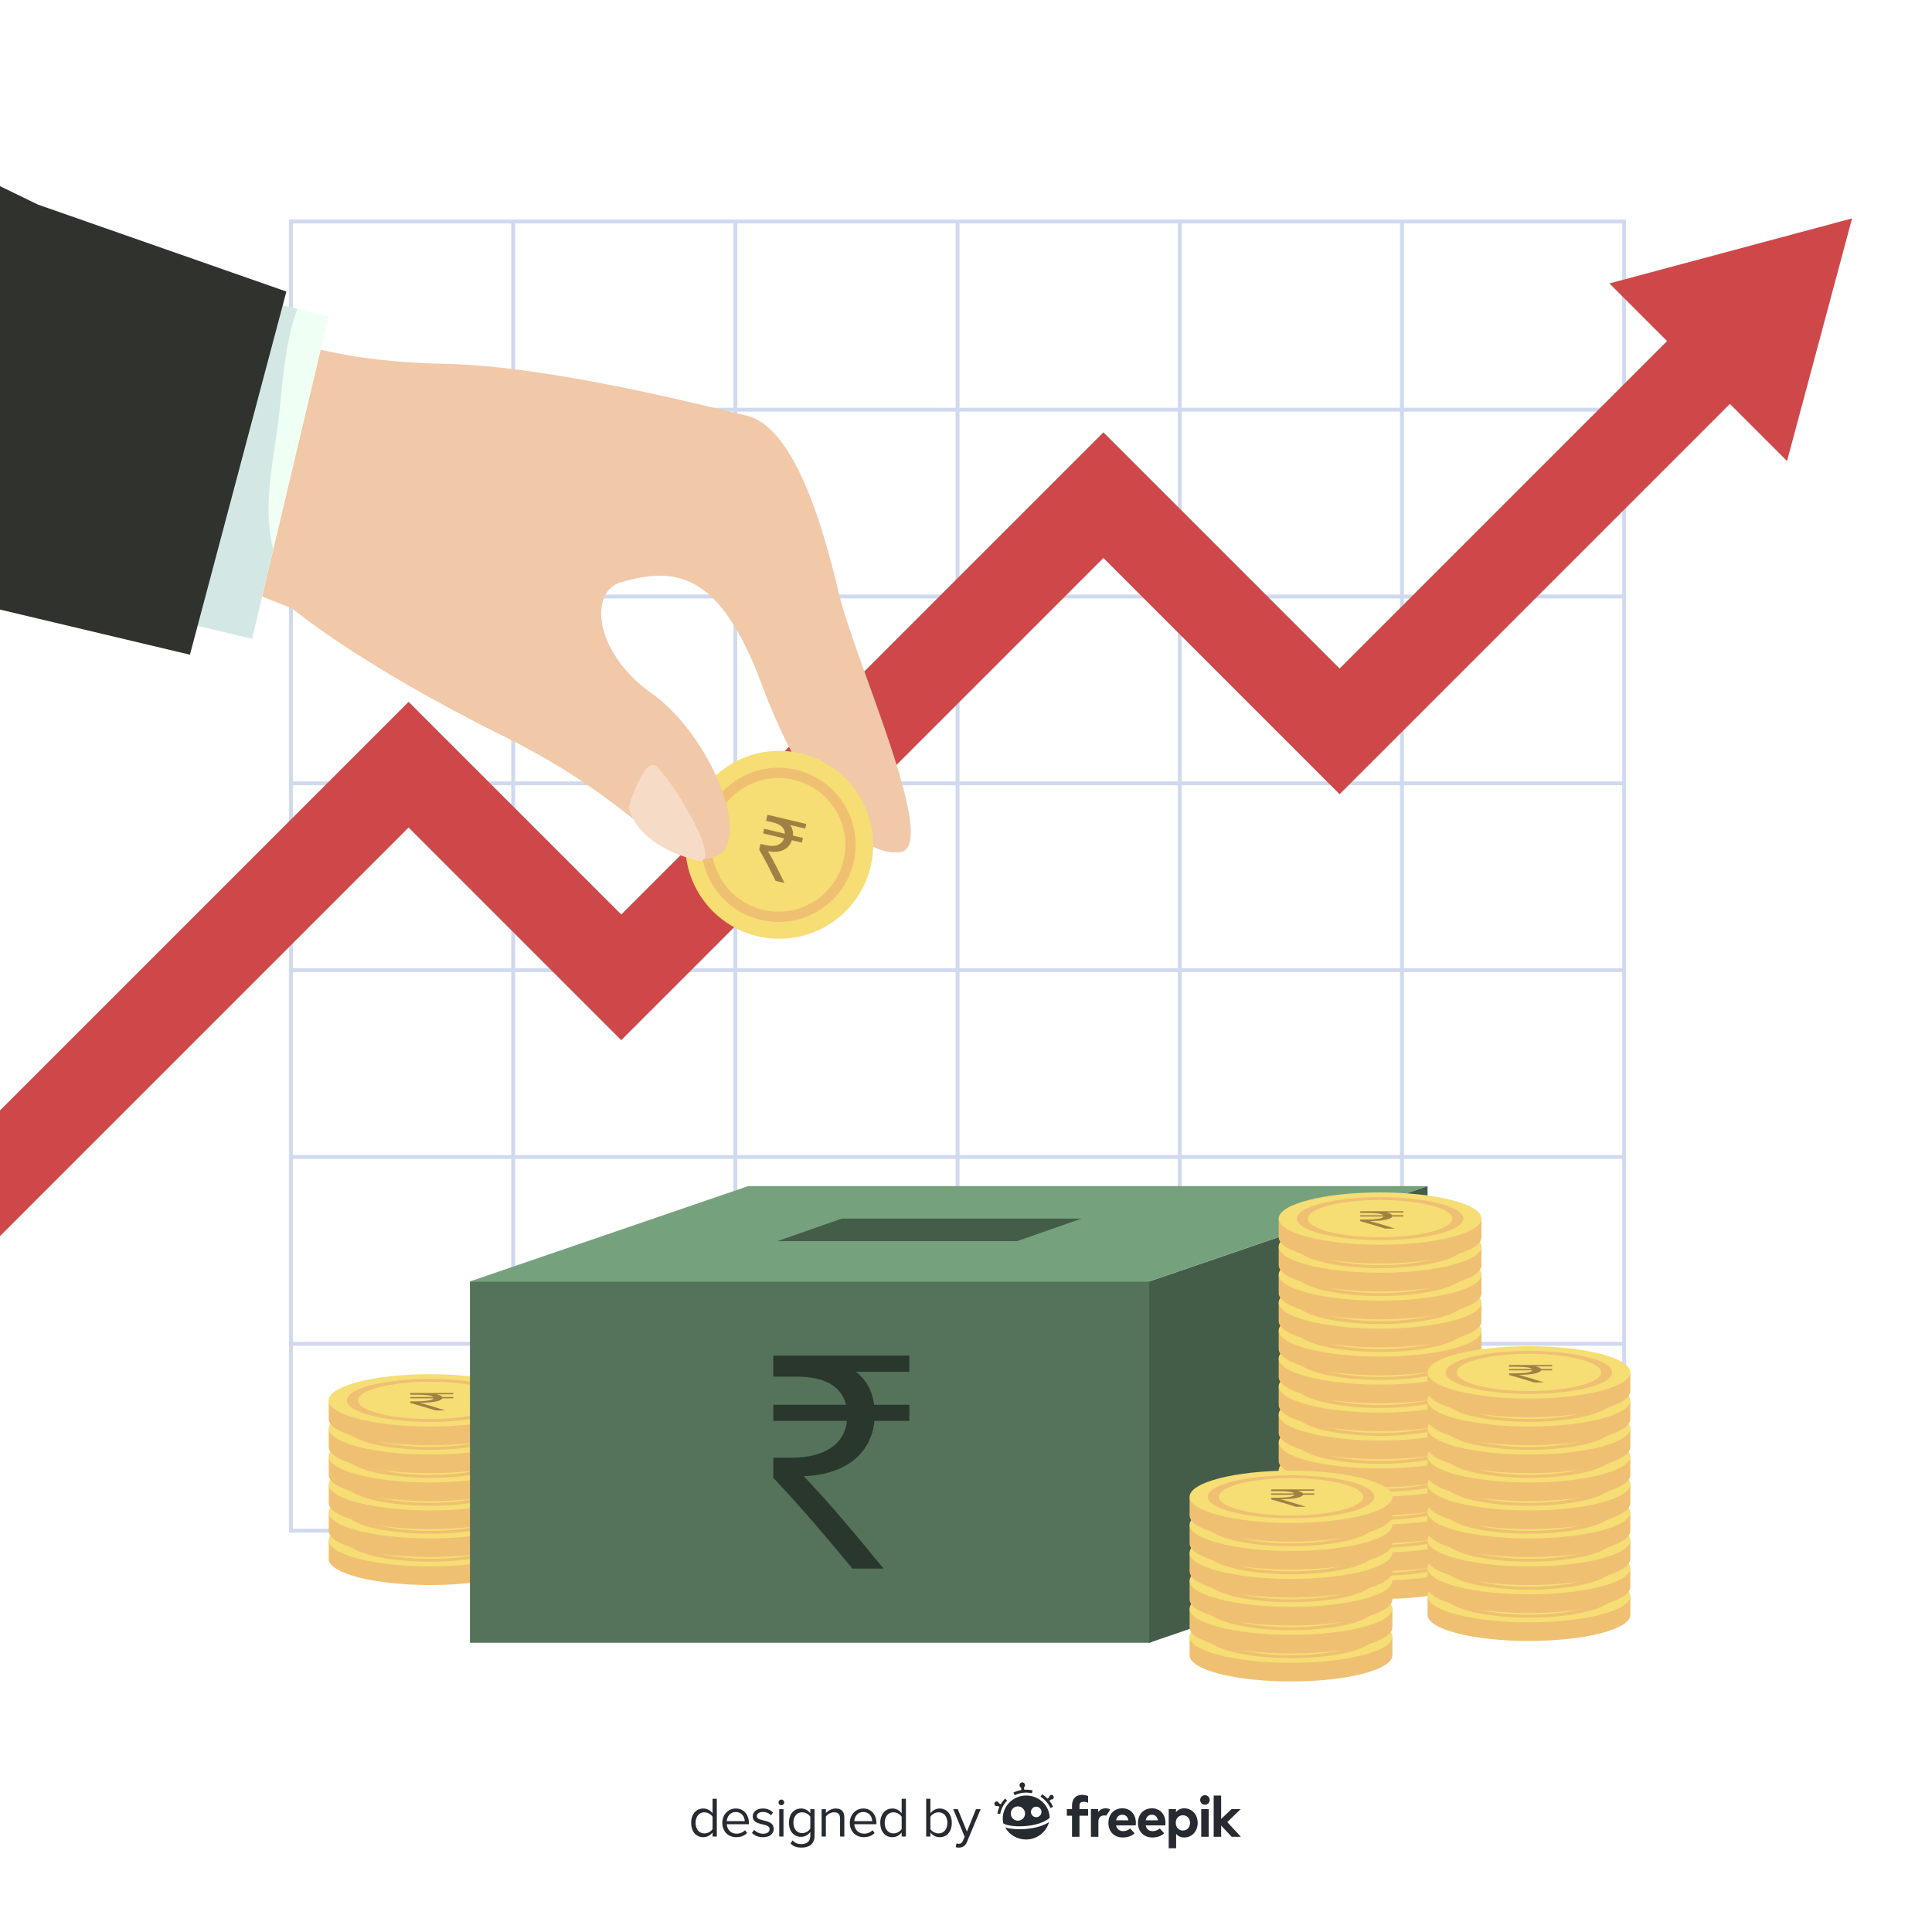 <?xml version="1.0" encoding="utf-8"?>
<!-- Generator: Adobe Illustrator 27.5.0, SVG Export Plug-In . SVG Version: 6.00 Build 0)  -->
<svg version="1.1" xmlns="http://www.w3.org/2000/svg" xmlns:xlink="http://www.w3.org/1999/xlink" x="0px" y="0px"
	 viewBox="0 0 500 500" style="enable-background:new 0 0 500 500;" xml:space="preserve">
<g id="Background">
	<rect style="fill:#FFFFFF;" width="500" height="500"/>
</g>
<g id="Objects">
	<g>
		<rect x="75.311" y="57.333" style="fill:none;stroke:#D0D9EF;stroke-miterlimit:10;" width="345.019" height="338.795"/>
		<line style="fill:none;stroke:#D0D9EF;stroke-miterlimit:10;" x1="75.311" y1="347.778" x2="420.331" y2="347.778"/>
		<line style="fill:none;stroke:#D0D9EF;stroke-miterlimit:10;" x1="75.311" y1="299.427" x2="420.331" y2="299.427"/>
		<line style="fill:none;stroke:#D0D9EF;stroke-miterlimit:10;" x1="75.311" y1="251.077" x2="420.331" y2="251.077"/>
		<line style="fill:none;stroke:#D0D9EF;stroke-miterlimit:10;" x1="75.311" y1="202.726" x2="420.331" y2="202.726"/>
		<line style="fill:none;stroke:#D0D9EF;stroke-miterlimit:10;" x1="75.311" y1="154.376" x2="420.331" y2="154.376"/>
		<line style="fill:none;stroke:#D0D9EF;stroke-miterlimit:10;" x1="75.311" y1="106.025" x2="420.331" y2="106.025"/>
		<line style="fill:none;stroke:#D0D9EF;stroke-miterlimit:10;" x1="362.827" y1="57.333" x2="362.827" y2="396.129"/>
		<line style="fill:none;stroke:#D0D9EF;stroke-miterlimit:10;" x1="305.324" y1="57.333" x2="305.324" y2="396.129"/>
		<line style="fill:none;stroke:#D0D9EF;stroke-miterlimit:10;" x1="247.821" y1="57.333" x2="247.821" y2="396.129"/>
		<line style="fill:none;stroke:#D0D9EF;stroke-miterlimit:10;" x1="190.318" y1="57.333" x2="190.318" y2="396.129"/>
		<line style="fill:none;stroke:#D0D9EF;stroke-miterlimit:10;" x1="132.814" y1="57.333" x2="132.814" y2="396.129"/>
	</g>
	<g>
		<g>
			<path style="fill:#EFC072;" d="M129.735,398.604c-4.738-1.206-11.24-1.95-18.417-1.95c-7.178,0-13.68,0.745-18.417,1.95h-7.824
				v4.825c0,3.742,11.749,6.775,26.241,6.775c14.493,0,26.242-3.033,26.242-6.775v-4.825H129.735z"/>
			<path style="fill:#F6DD74;" d="M137.559,398.604c0,3.742-11.749,6.775-26.242,6.775s-26.242-3.033-26.242-6.775
				c0-3.742,11.749-6.775,26.242-6.775S137.559,394.862,137.559,398.604z"/>
			<path style="fill:#EFC072;" d="M132.869,398.604c0,3.073-9.649,5.565-21.552,5.565s-21.552-2.491-21.552-5.565
				c0-3.073,9.649-5.564,21.552-5.564S132.869,395.531,132.869,398.604z"/>
			<path style="fill:#F6DD74;" d="M130.005,398.604c0,2.665-8.367,4.825-18.687,4.825s-18.687-2.16-18.687-4.825
				c0-2.665,8.367-4.825,18.687-4.825S130.005,395.94,130.005,398.604z"/>
			<g>
				<path style="fill:#A18044;" d="M117.323,397.032h-4.368c0.768,0.157,1.324,0.383,1.483,0.697h2.886v0.342h-2.859
					c-0.265,0.697-2.41,1.142-5.799,1.169c2.065,0.554,4.316,1.251,6.54,1.955h-2.542c-2.065-0.643-3.998-1.237-6.487-1.921v-0.424
					h1.456c2.859,0,4.395-0.308,4.58-0.779h-6.037v-0.342h5.957c-0.371-0.397-1.774-0.595-4.078-0.595h-1.88v-0.444h11.147V397.032z
					"/>
			</g>
		</g>
		<g>
			<path style="fill:#EFC072;" d="M129.735,391.367c-4.738-1.206-11.24-1.95-18.417-1.95c-7.178,0-13.68,0.745-18.417,1.95h-7.824
				v4.825c0,3.742,11.749,6.775,26.241,6.775c14.493,0,26.242-3.033,26.242-6.775v-4.825H129.735z"/>
			<ellipse style="fill:#F6DD74;" cx="111.317" cy="391.367" rx="26.242" ry="6.775"/>
			<ellipse style="fill:#EFC072;" cx="111.317" cy="391.367" rx="21.552" ry="5.564"/>
			<ellipse style="fill:#F6DD74;" cx="111.317" cy="391.367" rx="18.687" ry="4.825"/>
			<g>
				<path style="fill:#A18044;" d="M117.323,389.795h-4.368c0.768,0.157,1.324,0.383,1.483,0.697h2.886v0.342h-2.859
					c-0.265,0.697-2.41,1.142-5.799,1.169c2.065,0.554,4.316,1.251,6.54,1.955h-2.542c-2.065-0.643-3.998-1.237-6.487-1.921v-0.424
					h1.456c2.859,0,4.395-0.308,4.58-0.779h-6.037v-0.342h5.957c-0.371-0.397-1.774-0.595-4.078-0.595h-1.88v-0.444h11.147V389.795z
					"/>
			</g>
		</g>
		<g>
			<path style="fill:#EFC072;" d="M129.735,384.129c-4.738-1.206-11.24-1.95-18.417-1.95c-7.178,0-13.68,0.745-18.417,1.95h-7.824
				v4.825c0,3.742,11.749,6.775,26.241,6.775c14.493,0,26.242-3.034,26.242-6.775v-4.825H129.735z"/>
			<ellipse style="fill:#F6DD74;" cx="111.317" cy="384.129" rx="26.242" ry="6.775"/>
			<ellipse style="fill:#EFC072;" cx="111.317" cy="384.129" rx="21.552" ry="5.564"/>
			<path style="fill:#F6DD74;" d="M130.005,384.129c0,2.665-8.367,4.825-18.687,4.825s-18.687-2.16-18.687-4.825
				c0-2.665,8.367-4.825,18.687-4.825S130.005,381.465,130.005,384.129z"/>
			<g>
				<path style="fill:#A18044;" d="M117.323,382.558h-4.368c0.768,0.157,1.324,0.383,1.483,0.697h2.886v0.342h-2.859
					c-0.265,0.697-2.41,1.142-5.799,1.169c2.065,0.554,4.316,1.251,6.54,1.955h-2.542c-2.065-0.643-3.998-1.237-6.487-1.921v-0.424
					h1.456c2.859,0,4.395-0.308,4.58-0.779h-6.037v-0.342h5.957c-0.371-0.397-1.774-0.595-4.078-0.595h-1.88v-0.444h11.147V382.558z
					"/>
			</g>
		</g>
		<g>
			<path style="fill:#EFC072;" d="M129.735,376.892c-4.738-1.206-11.24-1.951-18.417-1.951c-7.178,0-13.68,0.745-18.417,1.951
				h-7.824v4.825c0,3.742,11.749,6.775,26.241,6.775c14.493,0,26.242-3.034,26.242-6.775v-4.825H129.735z"/>
			<path style="fill:#F6DD74;" d="M137.559,376.892c0,3.742-11.749,6.775-26.242,6.775s-26.242-3.033-26.242-6.775
				c0-3.742,11.749-6.775,26.242-6.775S137.559,373.15,137.559,376.892z"/>
			<ellipse style="fill:#EFC072;" cx="111.317" cy="376.892" rx="21.552" ry="5.564"/>
			<path style="fill:#F6DD74;" d="M130.005,376.892c0,2.665-8.367,4.825-18.687,4.825s-18.687-2.16-18.687-4.825
				c0-2.665,8.367-4.825,18.687-4.825S130.005,374.227,130.005,376.892z"/>
			<g>
				<path style="fill:#A18044;" d="M117.323,375.32h-4.368c0.768,0.157,1.324,0.383,1.483,0.697h2.886v0.342h-2.859
					c-0.265,0.697-2.41,1.142-5.799,1.169c2.065,0.554,4.316,1.251,6.54,1.955h-2.542c-2.065-0.643-3.998-1.237-6.487-1.921v-0.424
					h1.456c2.859,0,4.395-0.308,4.58-0.779h-6.037v-0.342h5.957c-0.371-0.397-1.774-0.595-4.078-0.595h-1.88v-0.444h11.147V375.32z"
					/>
			</g>
		</g>
		<g>
			<path style="fill:#EFC072;" d="M129.735,369.655c-4.738-1.206-11.24-1.951-18.417-1.951c-7.178,0-13.68,0.745-18.417,1.951
				h-7.824v4.825c0,3.742,11.749,6.775,26.241,6.775c14.493,0,26.242-3.033,26.242-6.775v-4.825H129.735z"/>
			<path style="fill:#F6DD74;" d="M137.559,369.655c0,3.742-11.749,6.775-26.242,6.775s-26.242-3.033-26.242-6.775
				c0-3.742,11.749-6.775,26.242-6.775S137.559,365.913,137.559,369.655z"/>
			<ellipse style="fill:#EFC072;" cx="111.317" cy="369.655" rx="21.552" ry="5.564"/>
			<ellipse style="fill:#F6DD74;" cx="111.317" cy="369.655" rx="18.687" ry="4.825"/>
			<g>
				<path style="fill:#A18044;" d="M117.323,368.083h-4.368c0.768,0.157,1.324,0.383,1.483,0.697h2.886v0.342h-2.859
					c-0.265,0.697-2.41,1.142-5.799,1.169c2.065,0.554,4.316,1.251,6.54,1.955h-2.542c-2.065-0.643-3.998-1.237-6.487-1.921v-0.424
					h1.456c2.859,0,4.395-0.308,4.58-0.779h-6.037v-0.342h5.957c-0.371-0.397-1.774-0.595-4.078-0.595h-1.88v-0.444h11.147V368.083z
					"/>
			</g>
		</g>
		<g>
			<path style="fill:#EFC072;" d="M129.735,362.417c-4.738-1.206-11.24-1.95-18.417-1.95c-7.178,0-13.68,0.745-18.417,1.95h-7.824
				v4.825c0,3.742,11.749,6.775,26.241,6.775c14.493,0,26.242-3.034,26.242-6.775v-4.825H129.735z"/>
			<ellipse style="fill:#F6DD74;" cx="111.317" cy="362.417" rx="26.242" ry="6.775"/>
			<ellipse style="fill:#EFC072;" cx="111.317" cy="362.417" rx="21.552" ry="5.564"/>
			<path style="fill:#F6DD74;" d="M130.005,362.417c0,2.665-8.367,4.825-18.687,4.825s-18.687-2.16-18.687-4.825
				c0-2.665,8.367-4.825,18.687-4.825S130.005,359.753,130.005,362.417z"/>
			<g>
				<path style="fill:#A18044;" d="M117.323,360.845h-4.368c0.768,0.157,1.324,0.383,1.483,0.697h2.886v0.342h-2.859
					c-0.265,0.697-2.41,1.142-5.799,1.169c2.065,0.554,4.316,1.251,6.54,1.955h-2.542c-2.065-0.643-3.998-1.237-6.487-1.921v-0.424
					h1.456c2.859,0,4.395-0.308,4.58-0.779h-6.037v-0.342h5.957c-0.371-0.396-1.774-0.595-4.078-0.595h-1.88v-0.444h11.147V360.845z
					"/>
			</g>
		</g>
	</g>
	<g>
		<g>
			<polygon style="fill:#CE484A;" points="446.567,73.135 346.689,173.013 285.563,111.886 160.78,236.669 105.746,181.635 
				0,287.381 0,319.908 105.746,214.162 160.78,269.196 285.563,144.414 346.689,205.54 462.831,89.399 			"/>
		</g>
		<g>
			<polygon style="fill:#CE484A;" points="479.312,56.524 416.518,73.35 462.486,119.318 			"/>
		</g>
	</g>
	<g>
		<rect x="121.623" y="331.629" style="fill:#54735A;" width="176.05" height="93.516"/>
		<polygon style="fill:#445D49;" points="369.447,400.475 297.428,425.145 297.428,331.629 369.447,306.959 		"/>
		<polygon style="fill:#75A27D;" points="193.641,306.959 369.447,306.959 297.428,331.629 121.623,331.629 		"/>
		<polygon style="fill:#445D49;" points="217.854,315.375 279.898,315.375 263.209,321.211 201.165,321.211 		"/>
		<g>
			<path style="fill:#2A372C;" d="M235.336,355.009h-13.8c2.426,1.924,4.181,4.684,4.684,8.532h9.116v4.182h-9.032
				c-0.837,8.531-7.612,13.968-18.318,14.302c6.525,6.775,13.633,15.306,20.659,23.921h-8.029
				c-6.525-7.862-12.63-15.139-20.492-23.503v-5.186h4.6c9.033,0,13.884-3.764,14.469-9.535h-19.07v-4.182h18.819
				c-1.171-4.851-5.604-7.277-12.881-7.277h-5.938v-5.437h35.212V355.009z"/>
		</g>
	</g>
	<g>
		<g>
			<path style="fill:#EFC072;" d="M375.586,402.223c-4.738-1.206-11.24-1.95-18.417-1.95c-7.178,0-13.68,0.745-18.417,1.95h-7.824
				v4.825c0,3.742,11.749,6.775,26.242,6.775c14.493,0,26.241-3.034,26.241-6.775v-4.825H375.586z"/>
			<ellipse style="fill:#F6DD74;" cx="357.169" cy="402.223" rx="26.242" ry="6.775"/>
			<ellipse style="fill:#EFC072;" cx="357.169" cy="402.223" rx="21.552" ry="5.564"/>
			<ellipse style="fill:#F6DD74;" cx="357.169" cy="402.223" rx="18.687" ry="4.825"/>
			<g>
				<path style="fill:#A18044;" d="M363.175,400.651h-4.369c0.768,0.157,1.324,0.383,1.483,0.697h2.886v0.342h-2.859
					c-0.265,0.697-2.41,1.142-5.799,1.169c2.065,0.554,4.316,1.251,6.54,1.955h-2.542c-2.065-0.643-3.998-1.237-6.487-1.921v-0.424
					h1.456c2.86,0,4.395-0.308,4.581-0.779h-6.037v-0.342h5.957c-0.371-0.396-1.774-0.595-4.077-0.595h-1.88v-0.444h11.147V400.651z
					"/>
			</g>
		</g>
		<g>
			<path style="fill:#EFC072;" d="M375.586,394.986c-4.738-1.206-11.24-1.95-18.417-1.95c-7.178,0-13.68,0.745-18.417,1.95h-7.824
				v4.825c0,3.742,11.749,6.775,26.242,6.775c14.493,0,26.241-3.034,26.241-6.775v-4.825H375.586z"/>
			<ellipse style="fill:#F6DD74;" cx="357.169" cy="394.986" rx="26.242" ry="6.775"/>
			<ellipse style="fill:#EFC072;" cx="357.169" cy="394.986" rx="21.552" ry="5.564"/>
			<ellipse style="fill:#F6DD74;" cx="357.169" cy="394.986" rx="18.687" ry="4.825"/>
			<g>
				<path style="fill:#A18044;" d="M363.175,393.414h-4.369c0.768,0.157,1.324,0.383,1.483,0.697h2.886v0.342h-2.859
					c-0.265,0.697-2.41,1.142-5.799,1.169c2.065,0.554,4.316,1.251,6.54,1.955h-2.542c-2.065-0.643-3.998-1.237-6.487-1.921v-0.424
					h1.456c2.86,0,4.395-0.308,4.581-0.779h-6.037v-0.342h5.957c-0.371-0.396-1.774-0.595-4.077-0.595h-1.88v-0.444h11.147V393.414z
					"/>
			</g>
		</g>
		<g>
			<path style="fill:#EFC072;" d="M375.586,387.748c-4.738-1.206-11.24-1.95-18.417-1.95c-7.178,0-13.68,0.745-18.417,1.95h-7.824
				v4.825c0,3.742,11.749,6.775,26.242,6.775c14.493,0,26.241-3.034,26.241-6.775v-4.825H375.586z"/>
			<ellipse style="fill:#F6DD74;" cx="357.169" cy="387.748" rx="26.242" ry="6.775"/>
			<ellipse style="fill:#EFC072;" cx="357.169" cy="387.748" rx="21.552" ry="5.564"/>
			<path style="fill:#F6DD74;" d="M375.857,387.748c0,2.665-8.367,4.825-18.687,4.825c-10.321,0-18.687-2.16-18.687-4.825
				c0-2.665,8.367-4.825,18.687-4.825C367.49,382.923,375.857,385.083,375.857,387.748z"/>
			<g>
				<path style="fill:#A18044;" d="M363.175,386.176h-4.369c0.768,0.157,1.324,0.383,1.483,0.697h2.886v0.342h-2.859
					c-0.265,0.697-2.41,1.142-5.799,1.169c2.065,0.554,4.316,1.251,6.54,1.955h-2.542c-2.065-0.643-3.998-1.237-6.487-1.921v-0.424
					h1.456c2.86,0,4.395-0.308,4.581-0.779h-6.037v-0.342h5.957c-0.371-0.397-1.774-0.595-4.077-0.595h-1.88v-0.444h11.147V386.176z
					"/>
			</g>
		</g>
		<g>
			<path style="fill:#EFC072;" d="M375.586,380.511c-4.738-1.206-11.24-1.951-18.417-1.951c-7.178,0-13.68,0.745-18.417,1.951
				h-7.824v4.825c0,3.742,11.749,6.775,26.242,6.775c14.493,0,26.241-3.033,26.241-6.775v-4.825H375.586z"/>
			<path style="fill:#F6DD74;" d="M383.411,380.511c0,3.742-11.749,6.775-26.242,6.775s-26.241-3.033-26.241-6.775
				c0-3.742,11.749-6.775,26.241-6.775S383.411,376.769,383.411,380.511z"/>
			<ellipse style="fill:#EFC072;" cx="357.169" cy="380.511" rx="21.552" ry="5.564"/>
			<path style="fill:#F6DD74;" d="M375.857,380.511c0,2.665-8.367,4.825-18.687,4.825c-10.321,0-18.687-2.16-18.687-4.825
				s8.367-4.825,18.687-4.825C367.49,375.686,375.857,377.846,375.857,380.511z"/>
			<g>
				<path style="fill:#A18044;" d="M363.175,378.939h-4.369c0.768,0.157,1.324,0.383,1.483,0.697h2.886v0.342h-2.859
					c-0.265,0.697-2.41,1.142-5.799,1.169c2.065,0.554,4.316,1.251,6.54,1.955h-2.542c-2.065-0.643-3.998-1.237-6.487-1.921v-0.424
					h1.456c2.86,0,4.395-0.308,4.581-0.779h-6.037v-0.342h5.957c-0.371-0.397-1.774-0.595-4.077-0.595h-1.88v-0.444h11.147V378.939z
					"/>
			</g>
		</g>
		<g>
			<path style="fill:#EFC072;" d="M375.586,373.273c-4.738-1.206-11.24-1.95-18.417-1.95c-7.178,0-13.68,0.745-18.417,1.95h-7.824
				v4.825c0,3.742,11.749,6.775,26.242,6.775c14.493,0,26.241-3.033,26.241-6.775v-4.825H375.586z"/>
			<path style="fill:#F6DD74;" d="M383.411,373.273c0,3.742-11.749,6.775-26.242,6.775s-26.241-3.034-26.241-6.775
				c0-3.742,11.749-6.775,26.241-6.775S383.411,369.531,383.411,373.273z"/>
			<ellipse style="fill:#EFC072;" cx="357.169" cy="373.273" rx="21.552" ry="5.564"/>
			<path style="fill:#F6DD74;" d="M375.857,373.273c0,2.665-8.367,4.825-18.687,4.825c-10.321,0-18.687-2.16-18.687-4.825
				s8.367-4.825,18.687-4.825C367.49,368.448,375.857,370.609,375.857,373.273z"/>
			<g>
				<path style="fill:#A18044;" d="M363.175,371.702h-4.369c0.768,0.157,1.324,0.383,1.483,0.697h2.886v0.342h-2.859
					c-0.265,0.697-2.41,1.142-5.799,1.169c2.065,0.554,4.316,1.251,6.54,1.955h-2.542c-2.065-0.643-3.998-1.237-6.487-1.921v-0.424
					h1.456c2.86,0,4.395-0.308,4.581-0.779h-6.037v-0.342h5.957c-0.371-0.397-1.774-0.595-4.077-0.595h-1.88v-0.444h11.147V371.702z
					"/>
			</g>
		</g>
		<g>
			<path style="fill:#EFC072;" d="M375.586,366.036c-4.738-1.206-11.24-1.95-18.417-1.95c-7.178,0-13.68,0.745-18.417,1.95h-7.824
				v4.825c0,3.742,11.749,6.775,26.242,6.775c14.493,0,26.241-3.033,26.241-6.775v-4.825H375.586z"/>
			<ellipse style="fill:#F6DD74;" cx="357.169" cy="366.036" rx="26.242" ry="6.775"/>
			<ellipse style="fill:#EFC072;" cx="357.169" cy="366.036" rx="21.552" ry="5.564"/>
			<path style="fill:#F6DD74;" d="M375.857,366.036c0,2.665-8.367,4.825-18.687,4.825c-10.321,0-18.687-2.16-18.687-4.825
				c0-2.665,8.367-4.825,18.687-4.825C367.49,361.211,375.857,363.371,375.857,366.036z"/>
			<g>
				<path style="fill:#A18044;" d="M363.175,364.464h-4.369c0.768,0.157,1.324,0.383,1.483,0.697h2.886v0.342h-2.859
					c-0.265,0.697-2.41,1.142-5.799,1.169c2.065,0.554,4.316,1.251,6.54,1.955h-2.542c-2.065-0.643-3.998-1.237-6.487-1.921v-0.424
					h1.456c2.86,0,4.395-0.308,4.581-0.779h-6.037v-0.342h5.957c-0.371-0.396-1.774-0.595-4.077-0.595h-1.88v-0.444h11.147V364.464z
					"/>
			</g>
		</g>
		<g>
			<path style="fill:#EFC072;" d="M375.586,358.799c-4.738-1.206-11.24-1.95-18.417-1.95c-7.178,0-13.68,0.745-18.417,1.95h-7.824
				v4.825c0,3.742,11.749,6.775,26.242,6.775c14.493,0,26.241-3.034,26.241-6.775v-4.825H375.586z"/>
			<ellipse style="fill:#F6DD74;" cx="357.169" cy="358.799" rx="26.242" ry="6.775"/>
			<ellipse style="fill:#EFC072;" cx="357.169" cy="358.799" rx="21.552" ry="5.564"/>
			<ellipse style="fill:#F6DD74;" cx="357.169" cy="358.799" rx="18.687" ry="4.825"/>
			<g>
				<path style="fill:#A18044;" d="M363.175,357.227h-4.369c0.768,0.157,1.324,0.383,1.483,0.697h2.886v0.342h-2.859
					c-0.265,0.697-2.41,1.142-5.799,1.169c2.065,0.554,4.316,1.251,6.54,1.955h-2.542c-2.065-0.643-3.998-1.237-6.487-1.921v-0.424
					h1.456c2.86,0,4.395-0.308,4.581-0.779h-6.037v-0.342h5.957c-0.371-0.397-1.774-0.595-4.077-0.595h-1.88v-0.444h11.147V357.227z
					"/>
			</g>
		</g>
		<g>
			<path style="fill:#EFC072;" d="M375.586,351.561c-4.738-1.206-11.24-1.95-18.417-1.95c-7.178,0-13.68,0.745-18.417,1.95h-7.824
				v4.825c0,3.742,11.749,6.775,26.242,6.775c14.493,0,26.241-3.033,26.241-6.775v-4.825H375.586z"/>
			<ellipse style="fill:#F6DD74;" cx="357.169" cy="351.561" rx="26.242" ry="6.775"/>
			<ellipse style="fill:#EFC072;" cx="357.169" cy="351.561" rx="21.552" ry="5.564"/>
			<ellipse style="fill:#F6DD74;" cx="357.169" cy="351.561" rx="18.687" ry="4.825"/>
			<g>
				<path style="fill:#A18044;" d="M363.175,349.989h-4.369c0.768,0.157,1.324,0.383,1.483,0.697h2.886v0.342h-2.859
					c-0.265,0.697-2.41,1.142-5.799,1.169c2.065,0.554,4.316,1.251,6.54,1.955h-2.542c-2.065-0.643-3.998-1.237-6.487-1.921v-0.424
					h1.456c2.86,0,4.395-0.308,4.581-0.779h-6.037v-0.342h5.957c-0.371-0.397-1.774-0.595-4.077-0.595h-1.88v-0.444h11.147V349.989z
					"/>
			</g>
		</g>
		<g>
			<path style="fill:#EFC072;" d="M375.586,344.324c-4.738-1.206-11.24-1.95-18.417-1.95c-7.178,0-13.68,0.745-18.417,1.95h-7.824
				v4.825c0,3.742,11.749,6.775,26.242,6.775c14.493,0,26.241-3.033,26.241-6.775v-4.825H375.586z"/>
			<path style="fill:#F6DD74;" d="M383.411,344.324c0,3.742-11.749,6.775-26.242,6.775s-26.241-3.034-26.241-6.775
				c0-3.742,11.749-6.775,26.241-6.775S383.411,340.582,383.411,344.324z"/>
			<path style="fill:#EFC072;" d="M378.721,344.324c0,3.073-9.649,5.565-21.552,5.565c-11.903,0-21.552-2.491-21.552-5.565
				c0-3.073,9.649-5.564,21.552-5.564C369.072,338.759,378.721,341.251,378.721,344.324z"/>
			<path style="fill:#F6DD74;" d="M375.857,344.324c0,2.665-8.367,4.825-18.687,4.825c-10.321,0-18.687-2.16-18.687-4.825
				c0-2.665,8.367-4.825,18.687-4.825C367.49,339.499,375.857,341.659,375.857,344.324z"/>
			<g>
				<path style="fill:#A18044;" d="M363.175,342.752h-4.369c0.768,0.157,1.324,0.383,1.483,0.697h2.886v0.342h-2.859
					c-0.265,0.697-2.41,1.142-5.799,1.169c2.065,0.554,4.316,1.251,6.54,1.955h-2.542c-2.065-0.643-3.998-1.237-6.487-1.921v-0.424
					h1.456c2.86,0,4.395-0.308,4.581-0.779h-6.037v-0.342h5.957c-0.371-0.397-1.774-0.595-4.077-0.595h-1.88v-0.444h11.147V342.752z
					"/>
			</g>
		</g>
		<g>
			<path style="fill:#EFC072;" d="M375.586,337.086c-4.738-1.206-11.24-1.95-18.417-1.95c-7.178,0-13.68,0.745-18.417,1.95h-7.824
				v4.825c0,3.742,11.749,6.775,26.242,6.775c14.493,0,26.241-3.033,26.241-6.775v-4.825H375.586z"/>
			<path style="fill:#F6DD74;" d="M383.411,337.086c0,3.742-11.749,6.775-26.242,6.775s-26.241-3.033-26.241-6.775
				c0-3.742,11.749-6.775,26.241-6.775S383.411,333.345,383.411,337.086z"/>
			<path style="fill:#EFC072;" d="M378.721,337.086c0,3.073-9.649,5.565-21.552,5.565c-11.903,0-21.552-2.491-21.552-5.565
				c0-3.073,9.649-5.564,21.552-5.564C369.072,331.522,378.721,334.013,378.721,337.086z"/>
			<path style="fill:#F6DD74;" d="M375.857,337.086c0,2.665-8.367,4.825-18.687,4.825c-10.321,0-18.687-2.16-18.687-4.825
				c0-2.665,8.367-4.825,18.687-4.825C367.49,332.262,375.857,334.422,375.857,337.086z"/>
			<g>
				<path style="fill:#A18044;" d="M363.175,335.515h-4.369c0.768,0.157,1.324,0.383,1.483,0.697h2.886v0.342h-2.859
					c-0.265,0.697-2.41,1.142-5.799,1.169c2.065,0.554,4.316,1.251,6.54,1.955h-2.542c-2.065-0.642-3.998-1.237-6.487-1.921v-0.424
					h1.456c2.86,0,4.395-0.308,4.581-0.779h-6.037v-0.342h5.957c-0.371-0.397-1.774-0.595-4.077-0.595h-1.88v-0.444h11.147V335.515z
					"/>
			</g>
		</g>
		<g>
			<path style="fill:#EFC072;" d="M375.586,329.849c-4.738-1.206-11.24-1.95-18.417-1.95c-7.178,0-13.68,0.745-18.417,1.95h-7.824
				v4.825c0,3.742,11.749,6.775,26.242,6.775c14.493,0,26.241-3.033,26.241-6.775v-4.825H375.586z"/>
			<path style="fill:#F6DD74;" d="M383.411,329.849c0,3.742-11.749,6.775-26.242,6.775s-26.241-3.033-26.241-6.775
				c0-3.742,11.749-6.775,26.241-6.775S383.411,326.107,383.411,329.849z"/>
			<ellipse style="fill:#EFC072;" cx="357.169" cy="329.849" rx="21.552" ry="5.564"/>
			<path style="fill:#F6DD74;" d="M375.857,329.849c0,2.665-8.367,4.825-18.687,4.825c-10.321,0-18.687-2.16-18.687-4.825
				c0-2.665,8.367-4.825,18.687-4.825C367.49,325.024,375.857,327.184,375.857,329.849z"/>
			<g>
				<path style="fill:#A18044;" d="M363.175,328.277h-4.369c0.768,0.157,1.324,0.383,1.483,0.697h2.886v0.342h-2.859
					c-0.265,0.697-2.41,1.142-5.799,1.169c2.065,0.554,4.316,1.251,6.54,1.955h-2.542c-2.065-0.643-3.998-1.237-6.487-1.921v-0.424
					h1.456c2.86,0,4.395-0.308,4.581-0.779h-6.037v-0.342h5.957c-0.371-0.396-1.774-0.595-4.077-0.595h-1.88v-0.444h11.147V328.277z
					"/>
			</g>
		</g>
		<g>
			<path style="fill:#EFC072;" d="M375.586,322.612c-4.738-1.206-11.24-1.951-18.417-1.951c-7.178,0-13.68,0.745-18.417,1.951
				h-7.824v4.825c0,3.742,11.749,6.775,26.242,6.775c14.493,0,26.241-3.033,26.241-6.775v-4.825H375.586z"/>
			<path style="fill:#F6DD74;" d="M383.411,322.612c0,3.742-11.749,6.775-26.242,6.775s-26.241-3.033-26.241-6.775
				c0-3.742,11.749-6.775,26.241-6.775S383.411,318.87,383.411,322.612z"/>
			<ellipse style="fill:#EFC072;" cx="357.169" cy="322.612" rx="21.552" ry="5.564"/>
			<path style="fill:#F6DD74;" d="M375.857,322.612c0,2.665-8.367,4.825-18.687,4.825c-10.321,0-18.687-2.16-18.687-4.825
				c0-2.665,8.367-4.825,18.687-4.825C367.49,317.787,375.857,319.947,375.857,322.612z"/>
			<g>
				<path style="fill:#A18044;" d="M363.175,321.04h-4.369c0.768,0.157,1.324,0.383,1.483,0.697h2.886v0.342h-2.859
					c-0.265,0.697-2.41,1.142-5.799,1.169c2.065,0.554,4.316,1.251,6.54,1.955h-2.542c-2.065-0.643-3.998-1.237-6.487-1.921v-0.424
					h1.456c2.86,0,4.395-0.308,4.581-0.779h-6.037v-0.342h5.957c-0.371-0.396-1.774-0.595-4.077-0.595h-1.88v-0.444h11.147V321.04z"
					/>
			</g>
		</g>
		<g>
			<path style="fill:#EFC072;" d="M375.586,315.374c-4.738-1.206-11.24-1.951-18.417-1.951c-7.178,0-13.68,0.745-18.417,1.951
				h-7.824v4.825c0,3.742,11.749,6.775,26.242,6.775c14.493,0,26.241-3.034,26.241-6.775v-4.825H375.586z"/>
			<path style="fill:#F6DD74;" d="M383.411,315.374c0,3.742-11.749,6.775-26.242,6.775s-26.241-3.033-26.241-6.775
				c0-3.742,11.749-6.775,26.241-6.775S383.411,311.632,383.411,315.374z"/>
			<path style="fill:#EFC072;" d="M378.721,315.374c0,3.073-9.649,5.565-21.552,5.565c-11.903,0-21.552-2.491-21.552-5.565
				c0-3.073,9.649-5.565,21.552-5.565C369.072,309.81,378.721,312.301,378.721,315.374z"/>
			<path style="fill:#F6DD74;" d="M375.857,315.374c0,2.665-8.367,4.825-18.687,4.825c-10.321,0-18.687-2.16-18.687-4.825
				c0-2.665,8.367-4.825,18.687-4.825C367.49,310.549,375.857,312.71,375.857,315.374z"/>
			<g>
				<path style="fill:#A18044;" d="M363.175,313.802h-4.369c0.768,0.157,1.324,0.383,1.483,0.697h2.886v0.342h-2.859
					c-0.265,0.697-2.41,1.142-5.799,1.169c2.065,0.554,4.316,1.251,6.54,1.955h-2.542c-2.065-0.643-3.998-1.237-6.487-1.921v-0.424
					h1.456c2.86,0,4.395-0.308,4.581-0.779h-6.037V314.5h5.957c-0.371-0.396-1.774-0.595-4.077-0.595h-1.88v-0.444h11.147V313.802z"
					/>
			</g>
		</g>
	</g>
	<g>
		<g>
			<path style="fill:#EFC072;" d="M414.106,413.079c-4.738-1.206-11.24-1.95-18.417-1.95s-13.68,0.745-18.417,1.95h-7.824v4.825
				c0,3.742,11.749,6.775,26.241,6.775s26.242-3.033,26.242-6.775v-4.825H414.106z"/>
			<ellipse style="fill:#F6DD74;" cx="395.688" cy="413.079" rx="26.242" ry="6.775"/>
			<ellipse style="fill:#EFC072;" cx="395.688" cy="413.079" rx="21.552" ry="5.564"/>
			<ellipse style="fill:#F6DD74;" cx="395.688" cy="413.079" rx="18.687" ry="4.825"/>
			<g>
				<path style="fill:#A18044;" d="M401.694,411.507h-4.368c0.768,0.157,1.324,0.383,1.483,0.697h2.886v0.342h-2.859
					c-0.265,0.697-2.41,1.142-5.799,1.169c2.065,0.554,4.316,1.251,6.54,1.955h-2.542c-2.066-0.643-3.998-1.237-6.487-1.921v-0.424
					h1.456c2.859,0,4.395-0.308,4.581-0.779h-6.037v-0.342h5.957c-0.371-0.396-1.774-0.595-4.078-0.595h-1.88v-0.444h11.147V411.507
					z"/>
			</g>
		</g>
		<g>
			<path style="fill:#EFC072;" d="M414.106,405.842c-4.738-1.206-11.24-1.951-18.417-1.951s-13.68,0.745-18.417,1.951h-7.824v4.825
				c0,3.742,11.749,6.775,26.241,6.775s26.242-3.033,26.242-6.775v-4.825H414.106z"/>
			<ellipse style="fill:#F6DD74;" cx="395.688" cy="405.842" rx="26.242" ry="6.775"/>
			<ellipse style="fill:#EFC072;" cx="395.688" cy="405.842" rx="21.552" ry="5.564"/>
			<path style="fill:#F6DD74;" d="M414.375,405.842c0,2.665-8.366,4.825-18.687,4.825c-10.321,0-18.687-2.16-18.687-4.825
				c0-2.665,8.367-4.825,18.687-4.825C406.009,401.017,414.375,403.177,414.375,405.842z"/>
			<g>
				<path style="fill:#A18044;" d="M401.694,404.27h-4.368c0.768,0.157,1.324,0.383,1.483,0.697h2.886v0.342h-2.859
					c-0.265,0.697-2.41,1.142-5.799,1.169c2.065,0.554,4.316,1.251,6.54,1.955h-2.542c-2.066-0.643-3.998-1.237-6.487-1.921v-0.424
					h1.456c2.859,0,4.395-0.308,4.581-0.779h-6.037v-0.342h5.957c-0.371-0.397-1.774-0.595-4.078-0.595h-1.88v-0.444h11.147V404.27z
					"/>
			</g>
		</g>
		<g>
			<path style="fill:#EFC072;" d="M414.106,398.604c-4.738-1.206-11.24-1.951-18.417-1.951s-13.68,0.745-18.417,1.951h-7.824v4.825
				c0,3.742,11.749,6.775,26.241,6.775s26.242-3.033,26.242-6.775v-4.825H414.106z"/>
			<path style="fill:#F6DD74;" d="M421.93,398.604c0,3.742-11.749,6.775-26.241,6.775c-14.493,0-26.242-3.033-26.242-6.775
				c0-3.742,11.749-6.775,26.242-6.775C410.181,391.829,421.93,394.862,421.93,398.604z"/>
			<ellipse style="fill:#EFC072;" cx="395.688" cy="398.604" rx="21.552" ry="5.564"/>
			<path style="fill:#F6DD74;" d="M414.375,398.604c0,2.665-8.366,4.825-18.687,4.825c-10.321,0-18.687-2.16-18.687-4.825
				c0-2.665,8.367-4.825,18.687-4.825C406.009,393.779,414.375,395.94,414.375,398.604z"/>
			<g>
				<path style="fill:#A18044;" d="M401.694,397.032h-4.368c0.768,0.157,1.324,0.383,1.483,0.697h2.886v0.342h-2.859
					c-0.265,0.697-2.41,1.142-5.799,1.169c2.065,0.554,4.316,1.251,6.54,1.955h-2.542c-2.066-0.643-3.998-1.237-6.487-1.921v-0.424
					h1.456c2.859,0,4.395-0.308,4.581-0.779h-6.037v-0.342h5.957c-0.371-0.397-1.774-0.595-4.078-0.595h-1.88v-0.444h11.147V397.032
					z"/>
			</g>
		</g>
		<g>
			<path style="fill:#EFC072;" d="M414.106,391.367c-4.738-1.206-11.24-1.951-18.417-1.951s-13.68,0.745-18.417,1.951h-7.824v4.825
				c0,3.742,11.749,6.775,26.241,6.775s26.242-3.033,26.242-6.775v-4.825H414.106z"/>
			<path style="fill:#F6DD74;" d="M421.93,391.367c0,3.742-11.749,6.775-26.241,6.775c-14.493,0-26.242-3.033-26.242-6.775
				c0-3.742,11.749-6.775,26.242-6.775C410.181,384.591,421.93,387.625,421.93,391.367z"/>
			<path style="fill:#EFC072;" d="M417.24,391.367c0,3.073-9.649,5.564-21.552,5.564c-11.903,0-21.552-2.491-21.552-5.564
				c0-3.073,9.649-5.565,21.552-5.565C407.591,385.802,417.24,388.294,417.24,391.367z"/>
			<path style="fill:#F6DD74;" d="M414.375,391.367c0,2.665-8.366,4.825-18.687,4.825c-10.321,0-18.687-2.16-18.687-4.825
				c0-2.665,8.367-4.825,18.687-4.825C406.009,386.542,414.375,388.702,414.375,391.367z"/>
			<g>
				<path style="fill:#A18044;" d="M401.694,389.795h-4.368c0.768,0.157,1.324,0.383,1.483,0.697h2.886v0.342h-2.859
					c-0.265,0.697-2.41,1.142-5.799,1.169c2.065,0.554,4.316,1.251,6.54,1.955h-2.542c-2.066-0.643-3.998-1.237-6.487-1.921v-0.424
					h1.456c2.859,0,4.395-0.308,4.581-0.779h-6.037v-0.342h5.957c-0.371-0.397-1.774-0.595-4.078-0.595h-1.88v-0.444h11.147V389.795
					z"/>
			</g>
		</g>
		<g>
			<path style="fill:#EFC072;" d="M414.106,384.129c-4.738-1.206-11.24-1.95-18.417-1.95s-13.68,0.745-18.417,1.95h-7.824v4.825
				c0,3.742,11.749,6.775,26.241,6.775s26.242-3.034,26.242-6.775v-4.825H414.106z"/>
			<ellipse style="fill:#F6DD74;" cx="395.688" cy="384.129" rx="26.242" ry="6.775"/>
			<ellipse style="fill:#EFC072;" cx="395.688" cy="384.129" rx="21.552" ry="5.564"/>
			<ellipse style="fill:#F6DD74;" cx="395.688" cy="384.129" rx="18.687" ry="4.825"/>
			<g>
				<path style="fill:#A18044;" d="M401.694,382.558h-4.368c0.768,0.157,1.324,0.383,1.483,0.697h2.886v0.342h-2.859
					c-0.265,0.697-2.41,1.142-5.799,1.169c2.065,0.554,4.316,1.251,6.54,1.955h-2.542c-2.066-0.643-3.998-1.237-6.487-1.921v-0.424
					h1.456c2.859,0,4.395-0.308,4.581-0.779h-6.037v-0.342h5.957c-0.371-0.397-1.774-0.595-4.078-0.595h-1.88v-0.444h11.147V382.558
					z"/>
			</g>
		</g>
		<g>
			<path style="fill:#EFC072;" d="M414.106,376.892c-4.738-1.206-11.24-1.95-18.417-1.95s-13.68,0.745-18.417,1.95h-7.824v4.825
				c0,3.742,11.749,6.775,26.241,6.775s26.242-3.034,26.242-6.775v-4.825H414.106z"/>
			<ellipse style="fill:#F6DD74;" cx="395.688" cy="376.892" rx="26.242" ry="6.775"/>
			<ellipse style="fill:#EFC072;" cx="395.688" cy="376.892" rx="21.552" ry="5.564"/>
			<ellipse style="fill:#F6DD74;" cx="395.688" cy="376.892" rx="18.687" ry="4.825"/>
			<g>
				<path style="fill:#A18044;" d="M401.694,375.32h-4.368c0.768,0.157,1.324,0.383,1.483,0.697h2.886v0.342h-2.859
					c-0.265,0.697-2.41,1.142-5.799,1.169c2.065,0.554,4.316,1.251,6.54,1.955h-2.542c-2.066-0.643-3.998-1.237-6.487-1.921v-0.424
					h1.456c2.859,0,4.395-0.308,4.581-0.779h-6.037v-0.342h5.957c-0.371-0.396-1.774-0.595-4.078-0.595h-1.88v-0.444h11.147V375.32z
					"/>
			</g>
		</g>
		<g>
			<path style="fill:#EFC072;" d="M414.106,369.655c-4.738-1.206-11.24-1.95-18.417-1.95s-13.68,0.745-18.417,1.95h-7.824v4.825
				c0,3.742,11.749,6.775,26.241,6.775s26.242-3.034,26.242-6.775v-4.825H414.106z"/>
			<ellipse style="fill:#F6DD74;" cx="395.688" cy="369.655" rx="26.242" ry="6.775"/>
			<ellipse style="fill:#EFC072;" cx="395.688" cy="369.655" rx="21.552" ry="5.564"/>
			<ellipse style="fill:#F6DD74;" cx="395.688" cy="369.655" rx="18.687" ry="4.825"/>
			<g>
				<path style="fill:#A18044;" d="M401.694,368.083h-4.368c0.768,0.157,1.324,0.383,1.483,0.697h2.886v0.342h-2.859
					c-0.265,0.697-2.41,1.142-5.799,1.169c2.065,0.554,4.316,1.251,6.54,1.955h-2.542c-2.066-0.643-3.998-1.237-6.487-1.921v-0.424
					h1.456c2.859,0,4.395-0.308,4.581-0.779h-6.037v-0.342h5.957c-0.371-0.397-1.774-0.595-4.078-0.595h-1.88v-0.444h11.147V368.083
					z"/>
			</g>
		</g>
		<g>
			<path style="fill:#EFC072;" d="M414.106,362.417c-4.738-1.206-11.24-1.95-18.417-1.95s-13.68,0.745-18.417,1.95h-7.824v4.825
				c0,3.742,11.749,6.775,26.241,6.775s26.242-3.033,26.242-6.775v-4.825H414.106z"/>
			<ellipse style="fill:#F6DD74;" cx="395.688" cy="362.417" rx="26.242" ry="6.775"/>
			<ellipse style="fill:#EFC072;" cx="395.688" cy="362.417" rx="21.552" ry="5.564"/>
			<ellipse style="fill:#F6DD74;" cx="395.688" cy="362.417" rx="18.687" ry="4.825"/>
			<g>
				<path style="fill:#A18044;" d="M401.694,360.845h-4.368c0.768,0.157,1.324,0.383,1.483,0.697h2.886v0.342h-2.859
					c-0.265,0.697-2.41,1.142-5.799,1.169c2.065,0.554,4.316,1.251,6.54,1.955h-2.542c-2.066-0.643-3.998-1.237-6.487-1.921v-0.424
					h1.456c2.859,0,4.395-0.308,4.581-0.779h-6.037v-0.342h5.957c-0.371-0.397-1.774-0.595-4.078-0.595h-1.88v-0.444h11.147V360.845
					z"/>
			</g>
		</g>
		<g>
			<path style="fill:#EFC072;" d="M414.106,355.18c-4.738-1.206-11.24-1.95-18.417-1.95s-13.68,0.745-18.417,1.95h-7.824v4.825
				c0,3.742,11.749,6.775,26.241,6.775s26.242-3.033,26.242-6.775v-4.825H414.106z"/>
			<path style="fill:#F6DD74;" d="M421.93,355.18c0,3.742-11.749,6.775-26.241,6.775c-14.493,0-26.242-3.033-26.242-6.775
				s11.749-6.775,26.242-6.775C410.181,348.405,421.93,351.438,421.93,355.18z"/>
			<ellipse style="fill:#EFC072;" cx="395.688" cy="355.18" rx="21.552" ry="5.564"/>
			<path style="fill:#F6DD74;" d="M414.375,355.18c0,2.665-8.366,4.825-18.687,4.825c-10.321,0-18.687-2.16-18.687-4.825
				c0-2.665,8.367-4.825,18.687-4.825C406.009,350.355,414.375,352.515,414.375,355.18z"/>
			<g>
				<path style="fill:#A18044;" d="M401.694,353.608h-4.368c0.768,0.157,1.324,0.383,1.483,0.697h2.886v0.342h-2.859
					c-0.265,0.697-2.41,1.142-5.799,1.169c2.065,0.554,4.316,1.251,6.54,1.955h-2.542c-2.066-0.643-3.998-1.237-6.487-1.921v-0.424
					h1.456c2.859,0,4.395-0.308,4.581-0.779h-6.037v-0.342h5.957c-0.371-0.396-1.774-0.595-4.078-0.595h-1.88v-0.444h11.147V353.608
					z"/>
			</g>
		</g>
	</g>
	<g>
		<g>
			<path style="fill:#EFC072;" d="M352.525,423.56c-4.738-1.206-11.24-1.95-18.417-1.95c-7.178,0-13.68,0.745-18.417,1.95h-7.824
				v4.825c0,3.742,11.749,6.775,26.241,6.775s26.242-3.033,26.242-6.775v-4.825H352.525z"/>
			<ellipse style="fill:#F6DD74;" cx="334.108" cy="423.56" rx="26.242" ry="6.775"/>
			<ellipse style="fill:#EFC072;" cx="334.108" cy="423.56" rx="21.552" ry="5.564"/>
			<ellipse style="fill:#F6DD74;" cx="334.108" cy="423.56" rx="18.687" ry="4.825"/>
			<g>
				<path style="fill:#A18044;" d="M340.114,421.988h-4.368c0.768,0.157,1.324,0.383,1.483,0.697h2.886v0.342h-2.859
					c-0.265,0.697-2.41,1.142-5.799,1.169c2.065,0.554,4.316,1.251,6.54,1.955h-2.542c-2.065-0.643-3.998-1.237-6.487-1.921v-0.424
					h1.456c2.859,0,4.395-0.308,4.581-0.779h-6.037v-0.342h5.957c-0.371-0.397-1.774-0.595-4.078-0.595h-1.88v-0.444h11.147V421.988
					z"/>
			</g>
		</g>
		<g>
			<path style="fill:#EFC072;" d="M352.525,416.323c-4.738-1.206-11.24-1.95-18.417-1.95c-7.178,0-13.68,0.745-18.417,1.95h-7.824
				v4.825c0,3.742,11.749,6.775,26.241,6.775s26.242-3.033,26.242-6.775v-4.825H352.525z"/>
			<path style="fill:#F6DD74;" d="M360.349,416.323c0,3.742-11.749,6.775-26.241,6.775c-14.493,0-26.242-3.034-26.242-6.775
				c0-3.742,11.749-6.775,26.242-6.775C348.6,409.548,360.349,412.581,360.349,416.323z"/>
			<path style="fill:#EFC072;" d="M355.659,416.323c0,3.073-9.649,5.565-21.552,5.565c-11.903,0-21.552-2.491-21.552-5.565
				c0-3.073,9.649-5.565,21.552-5.565C346.01,410.758,355.659,413.25,355.659,416.323z"/>
			<path style="fill:#F6DD74;" d="M352.795,416.323c0,2.665-8.367,4.825-18.687,4.825c-10.321,0-18.687-2.16-18.687-4.825
				s8.367-4.825,18.687-4.825C344.428,411.498,352.795,413.658,352.795,416.323z"/>
			<g>
				<path style="fill:#A18044;" d="M340.114,414.751h-4.368c0.768,0.157,1.324,0.383,1.483,0.697h2.886v0.342h-2.859
					c-0.265,0.697-2.41,1.142-5.799,1.169c2.065,0.554,4.316,1.251,6.54,1.955h-2.542c-2.065-0.643-3.998-1.237-6.487-1.921v-0.424
					h1.456c2.859,0,4.395-0.308,4.581-0.779h-6.037v-0.342h5.957c-0.371-0.397-1.774-0.595-4.078-0.595h-1.88v-0.444h11.147V414.751
					z"/>
			</g>
		</g>
		<g>
			<path style="fill:#EFC072;" d="M352.525,409.086c-4.738-1.206-11.24-1.95-18.417-1.95c-7.178,0-13.68,0.745-18.417,1.95h-7.824
				v4.825c0,3.742,11.749,6.775,26.241,6.775s26.242-3.033,26.242-6.775v-4.825H352.525z"/>
			<path style="fill:#F6DD74;" d="M360.349,409.086c0,3.742-11.749,6.775-26.241,6.775c-14.493,0-26.242-3.033-26.242-6.775
				c0-3.742,11.749-6.775,26.242-6.775C348.6,402.31,360.349,405.344,360.349,409.086z"/>
			<ellipse style="fill:#EFC072;" cx="334.108" cy="409.086" rx="21.552" ry="5.564"/>
			<path style="fill:#F6DD74;" d="M352.795,409.086c0,2.665-8.367,4.825-18.687,4.825c-10.321,0-18.687-2.16-18.687-4.825
				c0-2.665,8.367-4.825,18.687-4.825C344.428,404.261,352.795,406.421,352.795,409.086z"/>
			<g>
				<path style="fill:#A18044;" d="M340.114,407.514h-4.368c0.768,0.157,1.324,0.383,1.483,0.697h2.886v0.342h-2.859
					c-0.265,0.697-2.41,1.142-5.799,1.169c2.065,0.554,4.316,1.251,6.54,1.955h-2.542c-2.065-0.643-3.998-1.237-6.487-1.921v-0.424
					h1.456c2.859,0,4.395-0.308,4.581-0.779h-6.037v-0.342h5.957c-0.371-0.396-1.774-0.595-4.078-0.595h-1.88v-0.444h11.147V407.514
					z"/>
			</g>
		</g>
		<g>
			<path style="fill:#EFC072;" d="M352.525,401.848c-4.738-1.206-11.24-1.95-18.417-1.95c-7.178,0-13.68,0.745-18.417,1.95h-7.824
				v4.825c0,3.742,11.749,6.775,26.241,6.775s26.242-3.033,26.242-6.775v-4.825H352.525z"/>
			<ellipse style="fill:#F6DD74;" cx="334.108" cy="401.848" rx="26.242" ry="6.775"/>
			<ellipse style="fill:#EFC072;" cx="334.108" cy="401.848" rx="21.552" ry="5.564"/>
			<path style="fill:#F6DD74;" d="M352.795,401.848c0,2.665-8.367,4.825-18.687,4.825c-10.321,0-18.687-2.16-18.687-4.825
				c0-2.665,8.367-4.825,18.687-4.825C344.428,397.023,352.795,399.183,352.795,401.848z"/>
			<g>
				<path style="fill:#A18044;" d="M340.114,400.276h-4.368c0.768,0.157,1.324,0.383,1.483,0.697h2.886v0.342h-2.859
					c-0.265,0.697-2.41,1.142-5.799,1.169c2.065,0.554,4.316,1.251,6.54,1.955h-2.542c-2.065-0.643-3.998-1.237-6.487-1.921v-0.424
					h1.456c2.859,0,4.395-0.308,4.581-0.779h-6.037v-0.342h5.957c-0.371-0.397-1.774-0.595-4.078-0.595h-1.88v-0.444h11.147V400.276
					z"/>
			</g>
		</g>
		<g>
			<path style="fill:#EFC072;" d="M352.525,394.611c-4.738-1.206-11.24-1.95-18.417-1.95c-7.178,0-13.68,0.745-18.417,1.95h-7.824
				v4.825c0,3.742,11.749,6.775,26.241,6.775s26.242-3.033,26.242-6.775v-4.825H352.525z"/>
			<ellipse style="fill:#F6DD74;" cx="334.108" cy="394.611" rx="26.242" ry="6.775"/>
			<ellipse style="fill:#EFC072;" cx="334.108" cy="394.611" rx="21.552" ry="5.564"/>
			<ellipse style="fill:#F6DD74;" cx="334.108" cy="394.611" rx="18.687" ry="4.825"/>
			<g>
				<path style="fill:#A18044;" d="M340.114,393.039h-4.368c0.768,0.157,1.324,0.383,1.483,0.697h2.886v0.342h-2.859
					c-0.265,0.697-2.41,1.142-5.799,1.169c2.065,0.554,4.316,1.251,6.54,1.955h-2.542c-2.065-0.643-3.998-1.237-6.487-1.921v-0.424
					h1.456c2.859,0,4.395-0.308,4.581-0.779h-6.037v-0.342h5.957c-0.371-0.397-1.774-0.595-4.078-0.595h-1.88v-0.444h11.147V393.039
					z"/>
			</g>
		</g>
		<g>
			<path style="fill:#EFC072;" d="M352.525,387.373c-4.738-1.206-11.24-1.951-18.417-1.951c-7.178,0-13.68,0.745-18.417,1.951
				h-7.824v4.825c0,3.742,11.749,6.775,26.241,6.775s26.242-3.033,26.242-6.775v-4.825H352.525z"/>
			<path style="fill:#F6DD74;" d="M360.349,387.373c0,3.742-11.749,6.775-26.241,6.775c-14.493,0-26.242-3.033-26.242-6.775
				c0-3.742,11.749-6.775,26.242-6.775C348.6,380.598,360.349,383.631,360.349,387.373z"/>
			<path style="fill:#EFC072;" d="M355.659,387.373c0,3.073-9.649,5.564-21.552,5.564c-11.903,0-21.552-2.491-21.552-5.564
				c0-3.073,9.649-5.565,21.552-5.565C346.01,381.809,355.659,384.3,355.659,387.373z"/>
			<path style="fill:#F6DD74;" d="M352.795,387.373c0,2.665-8.367,4.825-18.687,4.825c-10.321,0-18.687-2.16-18.687-4.825
				c0-2.665,8.367-4.825,18.687-4.825C344.428,382.548,352.795,384.709,352.795,387.373z"/>
			<g>
				<path style="fill:#A18044;" d="M340.114,385.802h-4.368c0.768,0.157,1.324,0.383,1.483,0.697h2.886v0.342h-2.859
					c-0.265,0.697-2.41,1.142-5.799,1.169c2.065,0.554,4.316,1.251,6.54,1.955h-2.542c-2.065-0.643-3.998-1.237-6.487-1.921v-0.424
					h1.456c2.859,0,4.395-0.308,4.581-0.779h-6.037v-0.342h5.957c-0.371-0.397-1.774-0.595-4.078-0.595h-1.88v-0.444h11.147V385.802
					z"/>
			</g>
		</g>
	</g>
	<g>
		<path style="fill:#F1C8A8;" d="M75.537,157.413c0,0,17.596,14.729,54.315,32.83s43.276,34.895,54.579,31.72
			c11.302-3.174-0.648-31.798-15.707-42.408c-15.059-10.61-16.363-26.447-8.023-28.868c13.893-4.033,25.517-2.949,36.424,26.417
			c10.634,28.631,24.915,44.419,35.69,43.464c10.775-0.956-11.643-49.646-15.719-67.023c-4.075-17.376-11.587-43.045-23.79-45.945
			c-12.203-2.9-51.296-12.916-78.129-13.432c-26.833-0.516-39.618-5.898-39.618-5.898l-15.025,63.233L75.537,157.413z"/>
		<g>
			<circle style="fill:#F6DD74;" cx="201.667" cy="218.638" r="24.31"/>
			
				<ellipse transform="matrix(0.851 -0.524 0.524 0.851 -84.709 138.258)" style="fill:#EFC072;" cx="201.667" cy="218.638" rx="19.965" ry="19.966"/>
			
				<ellipse transform="matrix(0.851 -0.524 0.524 0.851 -84.709 138.257)" style="fill:#F6DD74;" cx="201.667" cy="218.638" rx="17.312" ry="17.312"/>
			<g>
				<path style="fill:#A18044;" d="M208.384,214.437l-3.937-0.936c0.562,0.713,0.876,1.62,0.758,2.752l2.601,0.618l-0.283,1.193
					l-2.577-0.612c-0.817,2.377-3.119,3.469-6.196,2.839c1.402,2.375,2.852,5.292,4.273,8.226l-2.291-0.544
					c-1.329-2.686-2.577-5.176-4.253-8.095l0.352-1.48l1.313,0.312c2.577,0.612,4.217-0.133,4.775-1.74l-5.441-1.293l0.283-1.193
					l5.369,1.276c-0.005-1.464-1.106-2.456-3.182-2.949l-1.694-0.402l0.368-1.551l10.047,2.387L208.384,214.437z"/>
			</g>
		</g>
		<path style="fill:#F1C8A8;" d="M168.723,179.555c-5.164-3.638-8.697-7.889-10.79-12.004c-11.728-0.898-25.358-2.856-33.104,7.903
			c-2.205,3.062-3.529,6.508-4.202,10.107c2.931,1.53,6,3.092,9.225,4.682c36.719,18.101,43.276,34.895,54.579,31.72
			C195.733,218.788,183.782,190.165,168.723,179.555z"/>
		<path style="fill:#F6DCC7;" d="M162.659,208.908c0,0,3.813-12.343,6.818-10.85c3.005,1.493,18.99,26.812,10.663,24.583
			C171.812,220.412,164.617,216.093,162.659,208.908z"/>
		
			<rect x="20.452" y="108.635" transform="matrix(0.231 -0.973 0.973 0.231 -68.806 154.487)" style="fill:#F0FFF4;" width="85.787" height="24.288"/>
		<path style="fill:#D3E8E4;" d="M69.547,134.212c-0.366-7.681,1.138-15.44,2.189-23.02c1.017-7.324,1.354-14.757,2.751-22.025
			c0.548-2.855,1.283-6.15,2.451-9.246L61.446,76.24l-19.832,83.463l23.63,5.615l5.483-23.074
			C69.953,139.278,69.642,136.217,69.547,134.212z"/>
		<polygon style="fill:#2F322D;" points="9.825,52.949 0,48.18 0,157.756 49.156,169.436 74.115,75.452 		"/>
	</g>
</g>
<g id="Designed_by_Freepik">
	<g>
		<g id="XMLID_319_">
			<g id="XMLID_338_">
				<path id="XMLID_346_" style="fill:#262B31;" d="M260.104,465.465c-0.432,0.443-0.803,0.931-1.108,1.453l-0.465-0.241
					c-0.067-0.298-0.349-0.503-0.659-0.466c-0.331,0.039-0.568,0.339-0.529,0.67s0.339,0.568,0.67,0.529
					c0.065-0.008,0.127-0.026,0.184-0.052l0.452,0.234c-0.251,0.554-0.433,1.139-0.539,1.744l0.746,0.132
					c0.23-1.306,0.85-2.507,1.792-3.473L260.104,465.465z"/>
				<path id="XMLID_345_" style="fill:#262B31;" d="M265.592,463.163c-0.171,0-0.341,0.006-0.51,0.017l-0.074-0.626
					c0.188-0.149,0.296-0.389,0.266-0.645c-0.046-0.393-0.402-0.674-0.795-0.628s-0.674,0.402-0.628,0.795
					c0.03,0.254,0.189,0.461,0.405,0.564l0.073,0.624c-0.714,0.116-1.403,0.332-2.06,0.646l0.327,0.684
					c0.934-0.447,1.942-0.673,2.995-0.673c0.496,0,0.993,0.053,1.475,0.158l0.161-0.741
					C266.693,463.222,266.142,463.163,265.592,463.163z"/>
				<path id="XMLID_344_" style="fill:#262B31;" d="M272.194,465.711c0.331-0.04,0.566-0.341,0.525-0.672
					c-0.04-0.331-0.341-0.566-0.672-0.526c-0.309,0.038-0.535,0.304-0.53,0.609l-0.416,0.363c-0.418-0.43-0.89-0.813-1.408-1.139
					l-0.404,0.641c1.134,0.715,2.021,1.726,2.563,2.925l0.69-0.313c-0.251-0.554-0.568-1.072-0.942-1.545l0.402-0.351
					C272.065,465.716,272.129,465.719,272.194,465.711z"/>
				<path id="XMLID_343_" style="fill:#262B31;" d="M265.044,473.372c-0.386,0.023-0.775,0.035-1.157,0.035
					c-0.88,0-1.733-0.061-2.478-0.179c-0.39-0.062-0.846-0.155-1.27-0.292c1.046,1.861,3.069,3.125,5.388,3.125
					c2.855,0,5.262-1.916,5.95-4.504c-0.682,0.449-1.505,0.825-2.459,1.123C267.839,473.047,266.464,473.286,265.044,473.372z"/>
				<path id="XMLID_339_" style="fill:#262B31;" d="M265.592,464.68c-3.352,0-6.08,2.666-6.08,5.943
					c0,0.426,0.046,0.849,0.137,1.261c0.673,0.483,2.706,0.89,5.347,0.731c2.879-0.173,5.297-0.957,6.672-2.159
					c-0.005-0.195-0.021-0.39-0.045-0.582C271.244,466.913,268.651,464.68,265.592,464.68z M263.432,471.194
					c-1.02,0-1.85-0.83-1.85-1.85c0-1.02,0.83-1.85,1.85-1.85c1.02,0,1.85,0.83,1.85,1.85
					C265.282,470.365,264.452,471.194,263.432,471.194z M268.17,470.286c-0.75,0-1.36-0.61-1.36-1.36s0.61-1.361,1.36-1.361
					c0.75,0,1.361,0.61,1.361,1.361S268.92,470.286,268.17,470.286z"/>
			</g>
			<path id="XMLID_336_" style="fill:#262B31;" d="M281.595,466.547c-0.295-0.116-0.806-0.309-1.382-0.237
				c-0.551,0.069-0.844,0.341-0.844,1.007v0.866h2.228v1.717h-2.228v5.455h-1.932v-5.455h-1.34v-1.717h1.34v-0.888
				c0-1.68,0.895-2.783,2.568-2.783c0.642,0,1.157,0.122,1.59,0.308L281.595,466.547z"/>
			<path id="XMLID_334_" style="fill:#262B31;" d="M286.298,469.879c-0.177-0.03-0.358-0.046-0.526-0.046
				c-0.896,0-1.51,0.548-1.51,1.614v3.908h-1.932v-7.172h1.873v0.785c0.451-0.673,1.14-0.977,2.021-0.977
				c0.414,0,0.848,0.128,1.094,0.337L286.298,469.879z"/>
			<path id="XMLID_331_" style="fill:#262B31;" d="M293.965,471.757c0,0.222-0.015,0.489-0.037,0.651h-5.085
				c0.207,1.036,0.933,1.488,1.843,1.488c0.622,0,1.295-0.252,1.813-0.688l1.133,1.243c-0.814,0.748-1.85,1.088-3.057,1.088
				c-2.198,0-3.723-1.495-3.723-3.753c0-2.258,1.48-3.797,3.626-3.797C292.544,467.99,293.958,469.522,293.965,471.757z
				 M288.851,471.091h3.175c-0.178-0.918-0.733-1.436-1.562-1.436C289.554,469.655,289.021,470.203,288.851,471.091z"/>
			<path id="XMLID_328_" style="fill:#262B31;" d="M301.618,471.757c0,0.222-0.015,0.489-0.037,0.651h-5.085
				c0.207,1.036,0.932,1.488,1.843,1.488c0.622,0,1.295-0.252,1.813-0.688l1.132,1.243c-0.814,0.748-1.85,1.088-3.057,1.088
				c-2.198,0-3.723-1.495-3.723-3.753c0-2.258,1.48-3.797,3.627-3.797C300.197,467.99,301.611,469.522,301.618,471.757z
				 M296.504,471.091h3.175c-0.178-0.918-0.733-1.436-1.562-1.436C297.207,469.655,296.674,470.203,296.504,471.091z"/>
			<path id="XMLID_325_" style="fill:#262B31;" d="M309.964,471.764c0,2.154-1.495,3.775-3.471,3.775
				c-0.962,0-1.643-0.378-2.109-0.933v3.708h-1.924v-10.133h1.887v0.792c0.466-0.585,1.155-0.984,2.139-0.984
				C308.469,467.99,309.964,469.61,309.964,471.764z M304.287,471.764c0,1.132,0.747,1.976,1.843,1.976
				c1.14,0,1.85-0.881,1.85-1.976c0-1.095-0.711-1.976-1.85-1.976C305.035,469.788,304.287,470.632,304.287,471.764z"/>
			<path id="XMLID_322_" style="fill:#262B31;" d="M313.068,465.836c0,0.696-0.54,1.229-1.236,1.229
				c-0.696,0-1.229-0.533-1.229-1.229c0-0.696,0.533-1.243,1.229-1.243C312.527,464.592,313.068,465.14,313.068,465.836z
				 M312.809,475.354h-1.932v-7.172h1.932V475.354z"/>
			<path id="XMLID_320_" style="fill:#262B31;" d="M316.032,470.736l2.702-2.554h2.368l-3.479,3.375l3.501,3.797h-2.376
				l-2.716-2.901v2.901H314.1v-10.658h1.932V470.736z"/>
		</g>
		<g>
			<path style="fill:#262B31;" d="M184.412,475.289v-1.055c-0.527,0.718-1.391,1.23-2.387,1.23c-1.846,0-3.149-1.406-3.149-3.706
				c0-2.256,1.289-3.721,3.149-3.721c0.952,0,1.816,0.469,2.387,1.245v-3.765h1.099v9.77H184.412z M184.412,473.37v-3.208
				c-0.395-0.615-1.245-1.143-2.124-1.143c-1.421,0-2.27,1.172-2.27,2.739c0,1.567,0.85,2.724,2.27,2.724
				C183.168,474.483,184.017,473.986,184.412,473.37z"/>
			<path style="fill:#262B31;" d="M186.932,471.744c0-2.051,1.465-3.706,3.486-3.706c2.139,0,3.398,1.67,3.398,3.794v0.279h-5.727
				c0.088,1.333,1.025,2.446,2.549,2.446c0.806,0,1.626-0.322,2.182-0.894l0.527,0.718c-0.703,0.703-1.655,1.084-2.812,1.084
				C188.441,475.465,186.932,473.956,186.932,471.744z M190.404,468.947c-1.509,0-2.256,1.274-2.314,2.358h4.643
				C192.718,470.25,192.015,468.947,190.404,468.947z"/>
			<path style="fill:#262B31;" d="M194.607,474.351l0.571-0.791c0.469,0.542,1.362,1.011,2.329,1.011c1.084,0,1.67-0.513,1.67-1.216
				c0-1.714-4.38-0.659-4.38-3.281c0-1.098,0.952-2.036,2.636-2.036c1.201,0,2.051,0.454,2.622,1.026l-0.513,0.762
				c-0.424-0.513-1.201-0.894-2.109-0.894c-0.967,0-1.567,0.483-1.567,1.113c0,1.552,4.38,0.527,4.38,3.281
				c0,1.187-0.952,2.138-2.783,2.138C196.306,475.465,195.325,475.113,194.607,474.351z"/>
			<path style="fill:#262B31;" d="M201.477,466.471c0-0.41,0.337-0.747,0.732-0.747c0.41,0,0.747,0.337,0.747,0.747
				c0,0.41-0.337,0.732-0.747,0.732C201.814,467.203,201.477,466.881,201.477,466.471z M201.667,475.289v-7.075h1.099v7.075H201.667
				z"/>
			<path style="fill:#262B31;" d="M204.582,477.105l0.556-0.82c0.586,0.703,1.289,0.967,2.3,0.967c1.172,0,2.27-0.571,2.27-2.124
				v-1.011c-0.513,0.718-1.377,1.26-2.373,1.26c-1.845,0-3.149-1.377-3.149-3.662c0-2.27,1.289-3.677,3.149-3.677
				c0.952,0,1.802,0.469,2.373,1.245v-1.069h1.099v6.87c0,2.344-1.641,3.076-3.369,3.076
				C206.237,478.16,205.417,477.926,204.582,477.105z M209.709,473.253v-3.091c-0.381-0.615-1.23-1.143-2.109-1.143
				c-1.421,0-2.27,1.128-2.27,2.695c0,1.553,0.849,2.695,2.27,2.695C208.478,474.41,209.328,473.868,209.709,473.253z"/>
			<path style="fill:#262B31;" d="M217.413,475.289v-4.629c0-1.245-0.63-1.641-1.582-1.641c-0.865,0-1.685,0.527-2.095,1.099v5.17
				h-1.099v-7.075h1.099v1.025c0.498-0.586,1.464-1.201,2.519-1.201c1.48,0,2.256,0.747,2.256,2.285v4.966H217.413z"/>
			<path style="fill:#262B31;" d="M219.932,471.744c0-2.051,1.465-3.706,3.486-3.706c2.139,0,3.398,1.67,3.398,3.794v0.279h-5.727
				c0.088,1.333,1.025,2.446,2.549,2.446c0.806,0,1.626-0.322,2.183-0.894l0.527,0.718c-0.703,0.703-1.655,1.084-2.812,1.084
				C221.441,475.465,219.932,473.956,219.932,471.744z M223.404,468.947c-1.509,0-2.256,1.274-2.314,2.358h4.643
				C225.718,470.25,225.015,468.947,223.404,468.947z"/>
			<path style="fill:#262B31;" d="M233.35,475.289v-1.055c-0.527,0.718-1.392,1.23-2.388,1.23c-1.846,0-3.149-1.406-3.149-3.706
				c0-2.256,1.289-3.721,3.149-3.721c0.952,0,1.817,0.469,2.388,1.245v-3.765h1.098v9.77H233.35z M233.35,473.37v-3.208
				c-0.396-0.615-1.245-1.143-2.124-1.143c-1.421,0-2.27,1.172-2.27,2.739c0,1.567,0.849,2.724,2.27,2.724
				C232.105,474.483,232.954,473.986,233.35,473.37z"/>
			<path style="fill:#262B31;" d="M239.692,475.289v-9.77h1.098v3.765c0.572-0.776,1.421-1.245,2.388-1.245
				c1.845,0,3.149,1.465,3.149,3.721c0,2.299-1.304,3.706-3.149,3.706c-0.996,0-1.86-0.513-2.388-1.23v1.055H239.692z
				 M242.9,474.483c1.436,0,2.286-1.157,2.286-2.724c0-1.568-0.85-2.739-2.286-2.739c-0.864,0-1.728,0.527-2.109,1.143v3.208
				C241.171,473.986,242.036,474.483,242.9,474.483z"/>
			<path style="fill:#262B31;" d="M247.529,477.061c0.161,0.073,0.425,0.117,0.601,0.117c0.483,0,0.805-0.161,1.055-0.747
				l0.469-1.069l-2.959-7.148h1.187l2.358,5.8l2.344-5.8h1.201l-3.545,8.51c-0.425,1.025-1.143,1.421-2.08,1.435
				c-0.234,0-0.601-0.044-0.805-0.103L247.529,477.061z"/>
		</g>
	</g>
</g>
</svg>
